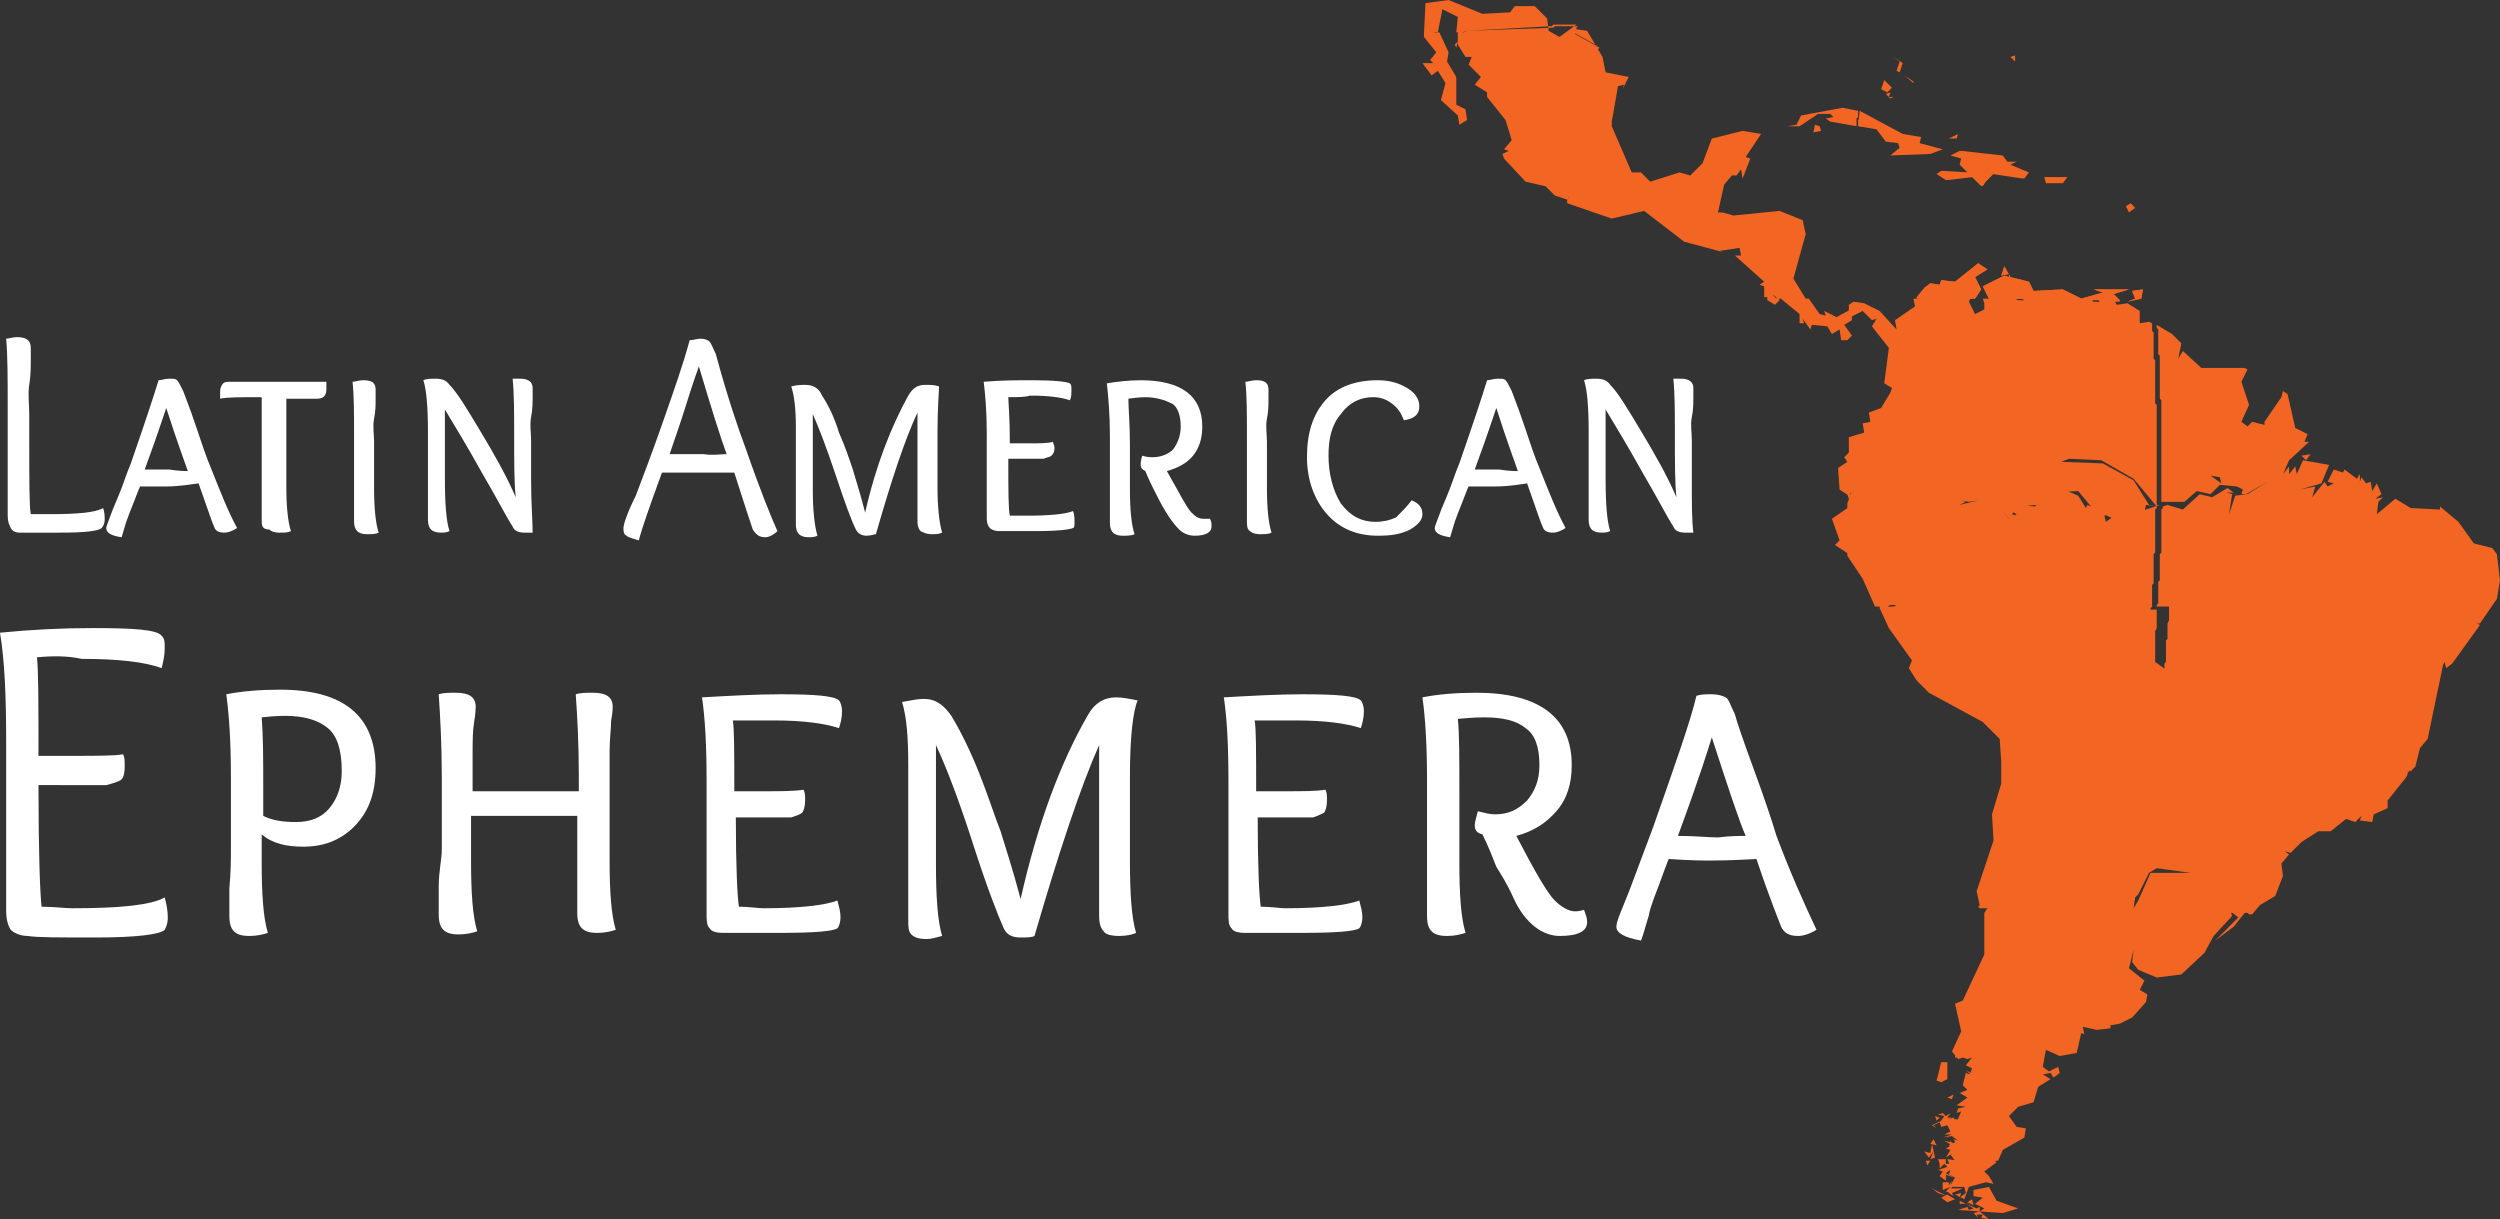 <?xml version="1.0" encoding="utf-8"?>
<!-- Generator: Adobe Illustrator 15.1.0, SVG Export Plug-In . SVG Version: 6.00 Build 0)  -->
<!DOCTYPE svg PUBLIC "-//W3C//DTD SVG 1.1//EN" "http://www.w3.org/Graphics/SVG/1.1/DTD/svg11.dtd">
<svg version="1.1" id="Layer_1" xmlns="http://www.w3.org/2000/svg" xmlns:xlink="http://www.w3.org/1999/xlink" x="0px" y="0px"
	 width="162.4px" height="79.2px" viewBox="0 0 162.4 79.2" style="enable-background:new 0 0 162.4 79.2;" xml:space="preserve">
<rect x="0" y="0" width="162.4" height="79.2" fill="#333333" stroke="none"/>
<style type="text/css">
<![CDATA[
	.st0{fill:#F26522;}
	.st1{fill:#FFFFFF;}
]]>
</style>
<g>
	<polygon class="st0" points="109.3,30.5 109.6,30.3 109,29.4 108.8,29.5 109.3,30.1 108.9,30.4 	"/>
	<polygon class="st0" points="109.3,30.5 109.6,30.3 109,29.4 108.8,29.5 109.3,30.1 108.9,30.4 	"/>
	<path class="st0" d="M158.5,33.1L158.5,33.1l-1.9-0.1l-1-0.6l-1.2,1l0.1-0.8l0.3-0.3l-0.5,0.1l0.4-0.3l-0.3-0.7l-0.3,0.5l-0.1-0.6
		l-0.1,0.2l0.1-0.2l-0.3,0.1l-0.3-0.4l-0.1,0.3v-0.5l-0.2,0.3l-0.8-0.6l-0.1,0.2l-0.6-0.2l-0.4,0.8l0.4,0.1l-0.4,0.2l-0.2-0.3
		l-0.8,1l0.2-0.7l-1,0.2l1.4-0.4l0.5-1.2l-1.7-0.3l-0.4,0.9l-0.1-0.5l-0.4,0.5v-0.5l-0.4,0.5l0.4-0.9l1.3-1.2h-0.3l0.2-0.5l-0.8-0.4
		l-0.5-2.2l-0.3-0.2l-0.1,0.4l-1.1,1.6l0,0.2l-0.8-0.2l-0.3,0.3l-0.4-0.3l0.5-1.1l-0.5-1.5l0.4-0.8l-0.2-0.1H143l-1.2-1.1l-0.3,0.5
		l0.2-1l-0.6-0.6l-1-0.6v0.2l0.1,0.1V23l0.1,0.1v2.8l0.1,0.1v6.6h1.5l0.8-0.7l0.9,0.2l0.6-0.6l1.1,0.1l0.4,0.2l-0.1,0.3h0.3l1.4-0.8
		l-1.3,0.8l-0.8,0.1l-0.4,1.2l0.2-1.3l0.5,0.1l-0.9-0.2h0.5l-0.4-0.3l-1,0.6l-0.8-0.2l-1.1,1l-1-0.3l-0.3,0.1V33l-0.1,0.1v2.8
		l-0.1,0.1v1.7l-0.1,0.1v1.4l-0.1,0.1v0.1h1.1l0.2,0.1h2.1l0.1,0.1h1.9l0.1,0.1h1.7l0.1,0.1h1.6l0.1,0.1h1.4l0.1,0.1h1.4l0.1,0.1
		h1.1l0.1,0.1h1.2l0.1,0.1h1.1l0.1,0.1h1l0.1,0.1h0.9l0.1-0.1v-0.6l0.1-0.1v-0.6l0.1-0.1v-0.6l0.1-0.1v-0.8l0.1-0.1v-0.8l0.1-0.1V35
		l0.1-0.2v-1.4l0.1-0.1V33.1z M140.3,32.8l-1.8,0.6l-0.6-0.3l-1.1,0.8l-0.1-0.4l0.3-0.1l-1.4-0.6l-0.1,0.2l-0.5-0.8l-0.7-0.3H133
		l-0.8,1l-1.1-0.1l-0.3,0.5l0.2,0.1l-0.5,0.3l-0.4-0.5l-1.2-0.2l-0.4-0.5l-1.2,0.3l0.4-0.2l-0.3-0.1l0.5,0.1l0.6-0.1l0.4,0.6
		l1.2,0.1l0.5,0.6l0.4-0.3l-0.3-0.1l0.4-0.5l1.2-0.1l0.7-0.8l2-0.1l1,1.2l1.3,0.6l0.6-0.4l0.4,0.3l1-0.3l0.1-0.5l0.8,0.1l-0.6-0.1
		l-1-1.6l-2-1.1l-2.7-0.1l0.5-0.2l2.1,0.1l2.1,1.2l1.5,1.8v-6.6l-0.1-0.1v-2.8l-0.1-0.1v-1.7l-0.1-0.1V21l-0.2-0.1l-0.6,0.1v-0.8
		l-0.8-0.5l-0.7,0.1l-0.1-0.2h-1.4l-0.1-0.1h-4.8l-0.2-0.1h-2.1l0.1,0.3v0.4l-0.6,0.3l-0.4-0.8l0.1-0.2h-3.7l0.1,0.5l-1.3,0.9
		l0.1,0.6l-1.1-1.2l-1-0.5l-0.7-0.1l-0.3,0.2v0.4l-0.1,0.2v0.3l1-0.5l0.6,0.6l0.3-0.1l-0.3,0.5l1.1,1.4l-0.3,2.3l0.5,0.3l-0.1,0.3
		l-0.6,1l-0.8,0.3l0.1,0.6l-0.5,0.1l0.1,0.6l-1,0.3v3.2l0.1-0.1l0.1,0.4l-0.3,0.8v3.4l1,1.5l0.8,1.8h0.8l0.2-0.1h4.4l0.1,0.1h7.1
		l0.1,0.1h3.5l0.1,0.1h1.6v-0.1l0.1-0.1v-1.4l0.1-0.1V36l0.1-0.1v-2.8l0.1-0.1V32.8z M139.1,19.4l0.1-0.6l-0.7,0.1l0.2,0.5l-0.5,0.2
		L139.1,19.4z M128.3,19.4l0.4-0.6l-0.4-0.8l0.8-0.5l-0.6-0.4l-1.5,1.2l-0.9-0.1l-0.1,0.3l-0.6-0.1l-0.4,0.3l-0.4,0.6v0.1H128.3z
		 M137.7,19.5l-0.4-0.4l1-0.3H136l0.6,0.2l-1.4,0.4l-1.2-0.6l-1.9,0.1l-0.3-0.6l-1.2-0.3l-0.4-0.7l-0.2,0.6l0.5-0.1V18l-0.3-0.1
		l-1.4,0.7l0.4,0.8h2.1l0.2,0.1h4.8l0.1,0.1H137.7z M139.1,19.4l0.1-0.6l-0.7,0.1l0.2,0.5l-0.5,0.2L139.1,19.4z M120.3,32.8
		l-1.3,0.9l0.5,1.4l-0.3,0.3l1.2,0.8V32.8z M120.3,32.1h-0.3l0.1,0.3l0.1-0.1V32.1z M120.3,29.2l-0.5,0.5L120,30l-0.6,0.4l0.1,1.4
		l0.6,0.4l0.3-0.4V29.2z M120.3,28.5l-0.1,0.1l0.1,0.4V28.5z M132.9,23.2l0.4-0.9l0.7-0.5l0.8-0.3l0.8,0.3l2.4-0.9l0.1-0.3l-0.2-0.8
		l0.3,1l0.4,0.1l-2.3,0.6l-0.8,0.3l-0.7-0.3l-0.7,0.3L132.9,23.2z M137.6,21.7l-0.1,1l-0.2-0.8L137.6,21.7z M120.3,32.2l0.1-0.1
		h-0.1V32.2z M132.9,23.2l0.4-0.9l0.7-0.5l0.8-0.3l0.8,0.3l2.4-0.9l0.1-0.3l-0.2-0.8l0.3,1l0.4,0.1l-2.3,0.6l-0.8,0.3l-0.7-0.3
		l-0.7,0.3L132.9,23.2z M137.6,21.7l-0.1,1l-0.2-0.8L137.6,21.7z M149.8,29.9l0.3-0.4l-0.6,0.1L149.8,29.9z M148.5,32.1l-0.2-0.6
		l0.8,0.1l-0.3,0.4l0.1,0.3l-0.4-0.7L148.5,32.1z M145.1,24.7l0.1,0.4l-0.5,0.1L145.1,24.7z M143.6,30.9l0.6,0.1l0.1,0.4L143.6,30.9
		z M140.3,32.7L140.3,32.7L140.3,32.7z M149.8,29.9l0.3-0.4l-0.6,0.1L149.8,29.9z M148.5,32.1l-0.2-0.6l0.8,0.1l-0.3,0.4l0.1,0.3
		l-0.4-0.7L148.5,32.1z M145.1,24.7l0.1,0.4l-0.5,0.1L145.1,24.7z M161.1,40.5l1.1-1.6l0.2-1.2l-0.2-1.7l-0.3-0.4l-1.2-0.3l-1-1.4
		l-1.2-1v0.2l-0.1,0.1v1.4l-0.1,0.2v1.2l-0.1,0.1v0.8l-0.1,0.1V38l-0.1,0.1v0.6l-0.1,0.1v0.6l-0.1,0.1v0.6l-0.1,0.1l0.1,0.1h1
		l0.1,0.1h0.8l0.2,0.1h0.7L161.1,40.5z M161.1,40.5l1.1-1.6l0.2-1.2l-0.2-1.7l-0.3-0.4l-1.2-0.3l-1-1.4l-1.2-1 M138.6,59l0.1-0.7
		l0.2-0.2l0.7-1.4l0.5-0.3l2.2,0.3h-2.6l-0.8,1.8L138.6,59h1.7l0.1,0.1h2.1l0.1,0.1h1.8l0.1,0.1h1.5l0.1,0.1h0.2l0.5-0.6l1-0.6
		l0.5-1.3l-0.1-0.8l0.5-0.6l-0.3-0.2l0.4,0.1l0.7-0.7l1.1-0.7h0.8l1-0.8l0.6,0.2l0.4-0.4l-0.1,0.3l0.8,0.1l0.1-0.5l0.9-0.4v-0.5
		l1.2-1.5l0.1-0.2v-0.1l0.1-0.1v-0.1l0.1-0.1v-0.3l0.1-0.1v-0.1l0.1-0.1v-0.2l0.1-0.1v-0.3L157,48v-0.2l0.1-0.1v-0.3l0.1-0.2V47
		l0.1-0.1v-0.1l0.1-0.2v-0.3l0.1-0.1v-0.3l0.1-0.1v-0.3l0.1-0.1V45l0.1-0.2v-0.3l0.1-0.1v-0.3l0.1-0.1v-0.3l0.1-0.1v-0.5l0.1-0.1
		v-0.3l0.1-0.2v-0.4l0.1-0.2v-0.4l0.1-0.2v-0.5l0.1-0.1v-0.5h-0.9l-0.1-0.1h-1l-0.1-0.1h-1.1l-0.1-0.1h-1.2l-0.1-0.1h-1.1l-0.1-0.1
		h-1.4l-0.1-0.1h-1.4l-0.1-0.1h-1.6l-0.1-0.1h-1.7l-0.1-0.1h-1.9l-0.1-0.1h-2.1l-0.2-0.1h-1.1v1.2l-0.1,0.2v1l-0.1,0.1V43l-0.1,0.1
		V44l-0.1,0.1V45l-0.1,0.1v0.7l-0.1,0.2v0.7l-0.1,0.1v0.6l-0.1,0.1v0.6l-0.1,0.2V49l-0.1,0.1v0.6l-0.1,0.1v0.6l-0.1,0.1v0.6
		l-0.1,0.1v0.5l-0.1,0.1v0.6l-0.1,0.1v0.4l-0.1,0.2v0.4l-0.1,0.1v0.5l-0.1,0.1v0.4l-0.1,0.1v0.4l-0.1,0.1v0.5l-0.1,0.1v0.3l-0.1,0.1
		v0.5l-0.1,0.1v0.4l-0.1,0.1v0.3l-0.1,0.1V58l-0.1,0.1v0.4l-0.1,0.1V59H138.6z M122.1,39.5l0.6,1.3l1.5,2.1l-0.2,0.5l0.5,0.8
		l0.8,0.8l3.5,1.9l1.1,1.1l0.1,1.5v1.4l-0.6,2l0.1,1.7l-1.1,3.3l0.2,0.9l-0.1,0.1l0.1,0.1h5.8l0.1,0.1h3.2l0.1,0.1h0.5v-0.3l0.1-0.1
		v-0.4l0.1-0.1v-0.3l0.1-0.1v-0.3l0.1-0.1v-0.4l0.1-0.1v-0.5l0.1-0.1v-0.3l0.1-0.1v-0.5l0.1-0.1v-0.4l0.1-0.1v-0.4l0.1-0.1v-0.5
		l0.1-0.1v-0.4l0.1-0.2v-0.4l0.1-0.1v-0.6l0.1-0.1v-0.5l0.1-0.1v-0.6l0.1-0.1v-0.6l0.1-0.1v-0.6l0.1-0.1v-0.6l0.1-0.2v-0.6l0.1-0.1
		v-0.6l0.1-0.1v-0.7l0.1-0.2v-0.7l0.1-0.1v-0.9l0.1-0.1v-0.9L140,43v-0.9L140,42v-1l0.1-0.2v-1.2h-1.6l-0.1-0.1h-3.5l-0.1-0.1h-7.1
		l-0.1-0.1h-4.4l-0.2,0.1H122.1z M156.6,50.1l0.3-0.3l0.3-1.2l0.5-0.6l1-4.8l0.1-0.2l0.1,0.4l0.4-0.3l1.8-2.5l-0.2-0.1h-0.7
		l-0.2-0.1h-0.8l-0.1-0.1h-1l-0.1-0.1v0.5l-0.1,0.1v0.5l-0.1,0.2v0.4l-0.1,0.2v0.4l-0.1,0.2v0.3l-0.1,0.1v0.5l-0.1,0.1V44l-0.1,0.1
		v0.3l-0.1,0.1v0.3l-0.1,0.2v0.3l-0.1,0.1v0.3l-0.1,0.1v0.3l-0.1,0.1v0.3l-0.1,0.2v0.1l-0.1,0.1v0.3l-0.1,0.2v0.3l-0.1,0.1V48
		l-0.1,0.1v0.3l-0.1,0.1v0.2l-0.1,0.1V49l-0.1,0.1v0.3l-0.1,0.1v0.1l-0.1,0.1v0.1L156.6,50.1z M126.4,75.3L126.4,75.3L126.4,75.3z
		 M126.1,70.3l0.4-0.2V69h-0.4l-0.1,0.4l-0.2,0.8L126.1,70.3z M126.8,71.4l0.1-0.3l-0.4,0.2L126.8,71.4z M125.4,74.3l0.4,0.1
		l-0.2-0.4L125.4,74.3z M126.6,74.6l0.1-0.5l0.2,0.3l0.1-0.3l0.2,0.5L126.6,74.6z M126.8,73.1l0.2-0.4l1.1,0.1h-0.8L126.8,73.1z
		 M127.9,68.2l0.4,0.3l-0.4,0.1V68.2z M127,68.7v-0.3l0.3,0.3L127,68.7z M125.7,72.5l0.3,0.1l-0.2,0.2L125.7,72.5z M125.4,75.3
		l0.3-0.1l-0.2-0.9l-0.1,0.6l-0.4-0.1l0.3,0.4l0.3-0.4L125.4,75.3z M126.4,75.3h1.2l0.2,0.1h1.7l-0.1-0.2l0.1,0.2h0.3l0.3-0.7
		l1.4-0.8l0.1-0.6l-0.6-0.1l-0.5-0.7l0.6-0.6l1-0.3l0.3-1l0.8-0.5l-0.5-0.3l0.5-0.1l0.2,0.3l0.4-0.3l-0.1-0.4l-0.6,0.3l-0.4-0.3
		l0.2-1.1l0.9,0.4l1.1-0.2l0.3-1.3l0.2,0.1l-0.1-0.5l0.9,0.2l0.9-0.1v-0.3l0.1-0.1v-0.2l0.1-0.1v-0.3l0.1-0.1v-0.3l0.1-0.1v-0.2
		l0.1-0.1v-0.3l0.1-0.1v-0.1l0.1-0.1V64l0.1-0.1v-0.3l0.1-0.1v-0.3l0.1-0.1v-0.4l0.1-0.1v-0.3l0.1-0.1v-0.2l0.1-0.1v-0.3l0.1-0.1
		v-0.3l0.1-0.1v-0.3l0.1-0.1v-0.4l0.1-0.1V60l-0.6,0.7v1.1l-0.1-1.2l0.8-0.8v-0.3l0.1-0.1v-0.3l0.1-0.1V59h-0.5l-0.1-0.1h-3.2
		l-0.1-0.1h-5.8l-0.1-0.1l-0.4,0.6v2.7l-1.4,3l-0.5,0.2l0.4,1.8l-0.6,1.3l0.4,0.5l-0.3,0.1l0.6-0.2l0.3,0.1l0.3-0.1l-0.4,0.5
		l0.4,0.2l-0.1,0.3l-0.3-0.2l0.3,0.3l-0.3-0.1l-0.2,0.8l0.3,0.3l-0.5,0.2l0.5,0.3l-0.7,0.5l0.6,0.1l-0.5,0.1l-0.1,0.3l0.3-0.1
		l-0.3,0.7l-0.2-0.3l-0.4,0.1l0.3-0.1h-0.3l0.2-0.3l-0.3,0.2l-0.2-0.2l-0.3,0.1l0.4,0.1l-0.2,0.3l-0.6,0.3l0.3,0.2l-0.2-0.2l0.4-0.2
		l0.1,0.3l0.4-0.1l0.2,0.4l-0.4,0.2h0.5l-0.6,0.2l0.6-0.1l0.4,0.3l-0.3-0.1l0.2,0.3l-0.8-0.2l0.5,0.3l-0.4,0.2l0.3,0.1l-0.3,0.5
		l0.3-0.2l0.3,0.4l-0.4-0.1l0.1,0.3H126.4z M126.1,70.3l0.4-0.2V69h-0.4l-0.1,0.4l-0.2,0.8L126.1,70.3z M126.8,71.4l0.1-0.3
		l-0.4,0.2L126.8,71.4z M125.4,74.3l0.4,0.1l-0.2-0.4L125.4,74.3z M126.6,74.6l0.1-0.5l0.2,0.3l0.1-0.3l0.2,0.5L126.6,74.6z
		 M126.8,73.1l0.2-0.4l1.1,0.1h-0.8L126.8,73.1z M127.9,68.2l0.4,0.3l-0.4,0.1V68.2z M127,68.7v-0.3l0.3,0.3L127,68.7z M125.7,72.5
		l0.3,0.1l-0.2,0.2L125.7,72.5z M138.7,59l-0.1,0.6l-0.4,0.5v0.3l-0.1,0.1v0.4l-0.1,0.1v0.3l-0.1,0.1v0.3l-0.1,0.1V62l-0.1,0.1v0.2
		l-0.1,0.1v0.3l-0.1,0.1v0.4l-0.1,0.1v0.3l-0.1,0.1V64l-0.1,0.1v0.3l-0.1,0.1v0.1l-0.1,0.1v0.3l-0.1,0.1v0.2l-0.1,0.1v0.3l-0.1,0.1
		V66l-0.1,0.1v0.2l-0.1,0.1v0.3l1.2-0.2l0.8-0.4l0.9-1l0.1-0.5l-0.5-0.3l0.3-0.6l-1-0.8l0.3-1.2l-0.1,0.8l0.4,0.5l1.2,0.5l1.6-0.2
		l1.5-1.4l0.6-1.1l1.2-1.3l-0.1-0.3l0.5,0.4l-1.5,1.5l1.2-0.9l0.8-1h-0.2l-0.1-0.1h-1.5l-0.1-0.1h-1.8l-0.1-0.1h-2.1l-0.1-0.1H138.7
		z M126.5,75.3l0.8,0.1l-0.6,0.1v0.3L126.5,75.3L126.5,75.3z M130.1,78.8l1-0.3l-1.4-0.5l-0.5-0.9l-1,0.2v0.4l0.6,0.1l-0.5,0.4
		l0.6,0.3l-0.3,0.2v-0.3l-0.2,0.1l-0.7-0.3l0.5,0.3l-0.3,0.1l-0.1-0.2l-0.6,0.2L130.1,78.8z M128.2,78.8l0.3,0.3l-0.1-0.2h0.4
		l-0.1,0.2l0.5,0.1l-0.6-0.5l0.4-0.1L128.2,78.8z M126.5,78.1l0.5-0.2l-0.5-0.3l-0.4,0.2L126.5,78.1l0.3-0.1L126.5,78.1z
		 M126.6,77.5l0.3,0.2l-0.1-0.2l0.7-0.3h-0.7L126.6,77.5z M125.9,77.5l0.6,0.2l-1-0.5L125.9,77.5z M127.8,78.1l0.4,0.2l-0.1-0.4
		L127.8,78.1z M127.7,78.2l-0.4-0.2v0.2H127.7z M125.4,75.4h-0.3l0.1,0.3L125.4,75.4z M129.6,75.4L129.6,75.4h0.3H129.6z
		 M126.5,75.3l0.8,0.1l-0.6,0.1v0.3L126.5,75.3h-0.6l0.1,0.3l-0.5-0.1l0.5,0.1v0.3l0.3-0.3l0.2,0.2l-0.6,0.2l0.3,0.1l-0.2,0.3
		l0.4,0.3v-0.3l0.1,0.3l-0.1-0.4l0.5,0.2l-0.5-0.3l0.3-0.2l-0.1,0.3l0.4,0.2l-0.3,0.5l0.1-0.3l-0.2,0.3v-0.2h-0.4v0.5l0.5-0.2
		l-0.3,0.3l0.3,0.1l0.1-0.4h0.8l0.1,0.4l-0.4,0.3l0.1-0.3l-0.4,0.1l0.6,0.3l0.3-0.8l1.1-0.3l0.5,0.1l-0.3-0.5h-0.4h0.4l-0.3-0.3
		l0.8-0.6l-0.1-0.1h-1.7l-0.2-0.1H126.5z M130.1,78.8l1-0.3l-1.4-0.5l-0.5-0.9l-1,0.2v0.4l0.6,0.1l-0.5,0.4l0.6,0.3l-0.3,0.2v-0.3
		l-0.2,0.1l-0.7-0.3l0.5,0.3l-0.3,0.1l-0.1-0.2l-0.6,0.2L130.1,78.8z M128.2,78.8l0.3,0.3l-0.1-0.2h0.4l-0.1,0.2l0.5,0.1l-0.6-0.5
		l0.4-0.1L128.2,78.8z M126.5,78.1l0.5-0.2l-0.5-0.3l-0.4,0.2L126.5,78.1l0.3-0.1L126.5,78.1z M126.6,77.5l0.3,0.2l-0.1-0.2l0.7-0.3
		h-0.7L126.6,77.5z M125.9,77.5l0.6,0.2l-1-0.5L125.9,77.5z M127.8,78.1l0.4,0.2l-0.1-0.4L127.8,78.1z M127.7,78.2l-0.4-0.2v0.2
		H127.7z M125.4,75.4h-0.3l0.1,0.3L125.4,75.4z"/>
	<polygon class="st0" points="130.7,44.9 131.6,45.7 131.3,46 131.1,45.6 130.9,45.8 130.2,45.3 130.3,44.7 	"/>
	<polygon class="st0" points="133,48.6 132.7,48.1 132.9,47.5 	"/>
	<polygon class="st0" points="130.7,44.9 131.6,45.7 131.3,46 131.1,45.6 130.9,45.8 130.2,45.3 130.3,44.7 	"/>
	<polygon class="st0" points="133,48.6 132.7,48.1 132.9,47.5 	"/>
	<polygon class="st0" points="151.9,51.5 151.5,51.2 151.3,51.4 151.5,51.1 151.3,50.6 152,50.5 151.9,50.7 152.2,51.1 151.7,50.6 
		151.5,50.8 	"/>
	<polygon class="st0" points="152.6,49 152.4,49 152.6,48.5 152.3,48.7 152.6,48.2 152.9,48.8 	"/>
	<polygon class="st0" points="148.4,53 149,53 148.9,53.3 	"/>
	<polygon class="st0" points="151.9,51.5 151.5,51.2 151.3,51.4 151.5,51.1 151.3,50.6 152,50.5 151.9,50.7 152.2,51.1 151.7,50.6 
		151.5,50.8 	"/>
	<polygon class="st0" points="152.6,49 152.4,49 152.6,48.5 152.3,48.7 152.6,48.2 152.9,48.8 	"/>
	<polygon class="st0" points="148.4,53 149,53 148.9,53.3 	"/>
	<path class="st0" d="M98.6,12.8l0.1-0.4L98.6,12.8z"/>
	<path class="st0" d="M98.6,12.8l0.1-0.4L98.6,12.8z"/>
	<polygon class="st0" points="101,11.8 100.6,11.7 100.5,12 100.4,11.5 	"/>
	<polygon class="st0" points="99.9,10.2 100.1,10.3 99.5,10.2 	"/>
	<polygon class="st0" points="101,11.8 100.6,11.7 100.5,12 100.4,11.5 	"/>
	<polygon class="st0" points="99.9,10.2 100.1,10.3 99.5,10.2 	"/>
	<polygon class="st0" points="108.4,13.5 109,14 108.4,13.8 	"/>
	<polygon class="st0" points="114.3,17.1 114.4,17.4 114,17.2 	"/>
	<polygon class="st0" points="114.8,17.4 115.7,18.4 114.8,18.2 	"/>
	<polygon class="st0" points="108.4,13.5 109,14 108.4,13.8 	"/>
	<polygon class="st0" points="114.3,17.1 114.4,17.4 114,17.2 	"/>
	<polygon class="st0" points="114.8,17.4 115.7,18.4 114.8,18.2 	"/>
	<path class="st0" d="M93.4,2.1l0.3-1.5l1,0.5l-0.1,1h0.4L95.3,2l5.5-0.3l0.1-0.1l1.5,0l-1.1,0.8l-0.7-0.4l-0.1-0.8L100.3,1
		l-0.6-0.6l-1.3,0l-0.3,0.4l-1.8,0.1L94.1,0l-1.5,0.2l-0.1,2h0.6l0.1-0.1H93.4z M130.9,3.6L130.9,4l-0.3-0.3L130.9,3.6z M130.9,3.6
		L130.9,4l-0.3-0.3L130.9,3.6z M123.2,4.6l0.2,0.1l0.2-0.6L123,3.7l0.4,0.3L123.2,4.6z M124.3,5.4v0.3V5.3l-0.6-0.4L124.3,5.4z
		 M122.6,6l0.3-0.3l-0.5-0.5l-0.2,0.6L122.6,6z M123.2,4.6l0.2,0.1l0.2-0.6L123,3.7l0.4,0.3L123.2,4.6z M124.3,5.4v0.3V5.3l-0.6-0.4
		L124.3,5.4z M122.6,6l0.3-0.3l-0.5-0.5l-0.2,0.6L122.6,6z M123,6.3h-0.3l0.1-0.3l-0.3,0.1l0.3,0.3L123,6.3z M123,6.3h-0.3l0.1-0.3
		l-0.3,0.1l0.3,0.3L123,6.3z M117.8,8.6l0.5-0.1l-0.1-0.3l-0.3-0.1L117.8,8.6z M120.7,7.2l-1-0.2L117,7.5l-0.3,0.6l-0.6,0.1h0.8
		l1.2-0.8h0.8l0.2,0.2l-0.5,0.1l0.3,0.2l1.7,0.3V7.7l0.1-0.1V7.2z M117.8,8.6l0.5-0.1l-0.1-0.3l-0.3-0.1L117.8,8.6z M129,11.8
		l0.4-0.5l2,0.3l0.3-0.4l-1.2-0.5l0.4-0.2h-0.6l-0.3-0.4l-2.7-0.3l-0.6,0.3l0.7,0.2l-0.1,0.4l0.5,0.5l-1.7-0.1l-0.3,0.2l0.6,0.4
		l1.7-0.2l0.6,0.6L129,11.8z M134,11.9l0.3-0.4h-1.5l0.1,0.4H134z M138.3,13.8l0.4-0.3l-0.3-0.3l-0.3,0.2L138.3,13.8z M127.1,9
		l0.1-0.3L126.6,9L127.1,9z M120.7,8.2l1.2,0.2l0.6,0.8l0.8,0.1l0.1,0.3l-0.6,0.5l2.6-0.1l0.8-0.3l-1.5-0.4l0.1-0.4l-1.2-0.2
		l-2.6-1.4l-0.2-0.1v0.5l-0.1,0.1V8.2z M129,11.8l0.4-0.5l2,0.3l0.3-0.4l-1.2-0.5l0.4-0.2h-0.6l-0.3-0.4l-2.7-0.3l-0.6,0.3l0.7,0.2
		l-0.1,0.4l0.5,0.5l-1.7-0.1l-0.3,0.2l0.6,0.4l1.7-0.2l0.6,0.6L129,11.8z M134,11.9l0.3-0.4h-1.5l0.1,0.4H134z M138.3,13.8l0.4-0.3
		l-0.3-0.3l-0.3,0.2L138.3,13.8z M127.1,9l0.1-0.3L126.6,9L127.1,9z M129,11.8l0.5-0.5l2,0.3l0.3-0.4l-1.2-0.5l0.4-0.2h-0.6
		l-0.3-0.4l-2.7-0.3l-0.6,0.3l0.7,0.2l-0.1,0.4l0.5,0.5l-1.7-0.1l-0.3,0.2l0.6,0.4l1.7-0.2l0.6,0.6L129,11.8z M137.7,19.5l-0.4-0.4
		l1-0.3H136l0.6,0.2l-1.4,0.4l-1.2-0.6l-1.9,0.1l-0.3-0.6l-1.2-0.3l-0.4-0.7l-0.2,0.6l0.5-0.1V18l-0.3-0.1l-1.4,0.7l0.4,0.8
		 M120.7,8.2l1.2,0.2l0.6,0.8l0.8,0.1l0.1,0.3l-0.6,0.5l2.6-0.1l0.8-0.3l-1.5-0.4l0.1-0.4l-1.2-0.2l-2.6-1.4l-0.2-0.1 M128.3,19.4
		l0.4-0.6l-0.4-0.8l0.8-0.5l-0.6-0.4l-1.5,1.2l-0.9-0.1l-0.1,0.3l-0.6-0.1l-0.4,0.3l-0.5,0.6v0.1 M123.2,4.6l0.2,0.1l0.2-0.6
		L123,3.7l0.4,0.3L123.2,4.6z M139.1,19.4l0.1-0.6l-0.7,0.1l0.2,0.5l-0.5,0.2L139.1,19.4z M123,6.3h-0.3l0.1-0.3l-0.3,0.1l0.3,0.3
		L123,6.3z M124.3,5.4v0.3V5.3l-0.6-0.4L124.3,5.4z M134,11.9l0.3-0.4h-1.5l0.1,0.4H134z M122.6,6l0.3-0.3l-0.5-0.5l-0.2,0.6
		L122.6,6z M138.3,13.8l0.4-0.3l-0.3-0.3l-0.3,0.2L138.3,13.8z M127.1,9l0.1-0.3L126.6,9L127.1,9z M92.5,2.2v0.2l0.8,1l-0.4,0.5
		l0.2,0.2h-0.7l0.6,0.8l0.4-0.3l0.5,0.8l-0.3,1.1l1.1,1l0.1,0.6l0.5-0.3l-0.1-0.7l-0.6-0.3V5L94,4l0.1-0.6l-0.6-1.3 M94.7,2.1v0.8
		l0.5,0.8h0.4l-0.2,0.5l0.8,0.8l-0.4,0.5l0.8,0.5v0.3l1.2,1.5l0.4,1.3l-0.5,0.6l0.3,0.1l-0.4,0.2l0.1,0.3l1.4,1.5l1.3,0.3l0.6,0.6
		l0.9,0.3 M94.5,2.9l0.1,0.2l0.1-0.4L94.5,2.9z M94.5,2.9l0.1,0.2l0.1-0.4L94.5,2.9z M94.7,2.1v0.8l0.5,0.8h0.4l-0.2,0.5l0.8,0.8
		l-0.4,0.5l0.8,0.5v0.3l1.2,1.5l0.4,1.3l-0.5,0.6l0.3,0.1l-0.4,0.2l0.1,0.3l1.4,1.5l1.3,0.3l0.6,0.6l0.9,0.3v-0.2l0.1-0.1l1.7-9.3
		V3.6l0.1-0.1V3.2l0.1-0.1l-1.6-0.9l0.1-0.1V1.8l0.1-0.1l-1.5,0l-0.1,0.1L95.3,2l-0.2,0.1H94.7z M92.5,2.2v0.2l0.8,1l-0.4,0.5
		l0.2,0.2h-0.7l0.6,0.8l0.4-0.3l0.5,0.8l-0.3,1.1l1.1,1l0.1,0.6l0.5-0.3l-0.1-0.7l-0.6-0.3V5L94,4l0.1-0.6l-0.6-1.3h-0.1l-0.1,0.1
		H92.5z M94.5,2.9l0.1,0.2l0.1-0.4L94.5,2.9z M115.4,19.4l-0.3-0.3l0.4,0.3h1.8l-0.8-1.3l0.8-2.9l-0.2-0.9l-1.5-0.6l-3,0.3l-0.7-0.2
		l-0.3,0L112,12l0.5-0.6l0.3,0l0.3-0.4l0.1,0.6l0.5-1.3l-0.3-0.1l1-1.5l-1.2-0.2l-2,0.5l-0.6,1.6l-0.8,0.8l-0.7-0.2l-1.9,0.6
		l-0.6-0.6h-0.6l-1.3-3V7.9l0.3-1.7l0.1-0.6l0.4-0.1l-0.1,0.3l0.4-0.8l-1.5-0.3l-0.2-1l-1-1.7l-0.7-0.1l-0.1,0.1V2l-0.1,0.1l1.6,0.9
		l-0.1,0.1v0.3l-0.1,0.1v0.1l-1.7,9.3l-0.1,0.1v0.2l2.9,1l2.1-0.5l2.6,2l2.6,0.7l-0.3-0.1l1.3-0.2l0.1,0.5h-0.4l1.9,1.7l-0.3,0.2
		l0.3,0.1v0.7H115.4z M120.3,21.8l-0.5-0.7l0.5-0.3v-0.3l0.1-0.2V20l-1.1,0.6l-0.8-0.4l0.1,0.3l-0.4-0.1l-0.7-1h-1.8l0.1,0.1
		l1.1,0.9V21h0.3l-0.1-0.3l0.5,0.7l0.1-0.3l1,0.1l0.3,0.5l0.5-0.3l0.1,0.7h0.4L120.3,21.8z M114.8,19.4v0.1l0.5,0.3l0.3-0.3
		l-0.1-0.2H114.8z"/>
	<path class="st1" d="M0.5,30.4v-4c0-1.8,0-3.3-0.1-4.4c0.2,0,0.4-0.1,0.7-0.1c0.6,0,0.9,0.2,0.9,0.7c0,0.1,0,0.3,0,0.8
		c0,0.4,0,1-0.1,1.6s0,1.3,0,1.9v1.7c0,2.6,0,4.3,0.1,4.8c0.5,0,0.9,0,1.2,0c1.8,0,3-0.1,3.5-0.4c0.1,0.3,0.1,0.5,0.1,0.8
		c0,0.2-0.1,0.4-0.2,0.5c-0.2,0.2-1.1,0.3-2.7,0.3c-1.4,0-2.3,0-2.6,0c-0.3,0-0.5-0.1-0.6-0.3s-0.2-0.4-0.2-0.8c0-0.2,0-0.7,0-1.4
		C0.5,31.4,0.5,30.8,0.5,30.4z"/>
	<path class="st1" d="M10.8,31.6c-0.2,0-0.8,0-1.7,0c-0.1,0.2-0.2,0.5-0.4,1c-0.2,0.5-0.4,1-0.5,1.3s-0.2,0.7-0.3,1
		c-0.7-0.1-1-0.3-1-0.6c0-0.1,0.1-0.3,0.2-0.6c0.1-0.3,0.3-0.8,0.6-1.5c0.3-0.7,0.5-1.4,0.8-2.1c0.9-2.6,1.5-4.4,1.8-5.4
		c0.2,0,0.4-0.1,0.7-0.1c0.3,0,0.4,0,0.5,0.1c0.1,0.1,0.2,0.3,0.4,0.7c0.1,0.3,0.4,1,0.8,2.2c0.4,1.2,0.7,2.1,1,2.8
		c0.6,1.5,1.1,2.8,1.7,3.9c-0.3,0.2-0.6,0.3-0.8,0.3c-0.4,0-0.6-0.1-0.7-0.4c-0.1-0.2-0.4-1.1-1-2.8C11.6,31.6,11,31.6,10.8,31.6z
		 M12.2,30.6c-0.2-0.6-0.7-1.9-1.4-4.1c-0.6,1.8-1.1,3.2-1.4,4c0.7,0,1.2,0,1.6,0C11.6,30.6,12,30.6,12.2,30.6z"/>
	<path class="st1" d="M17,31.2v-3c0-0.6,0-1.4,0-2.4c-1.4,0-2.3,0-2.7,0.1c0-0.1,0-0.2,0-0.5c0-0.2,0.1-0.4,0.2-0.5
		c0.1-0.1,0.3-0.1,0.5-0.1c0.1,0,0.3,0,0.7,0c0.4,0,0.7,0,0.9,0h1.7c1.6,0,2.5,0,2.9,0c0,0.1,0,0.3,0,0.5c0,0.4-0.2,0.6-0.6,0.6h-2
		c0,0.1,0,0.4,0,0.7s0,0.7,0,1s0,0.7,0,1v3c0,1.3,0.1,2.3,0.3,2.9c-0.2,0.1-0.4,0.1-0.8,0.1c-0.3,0-0.5-0.1-0.6-0.2
		C17,34.4,17,34.1,17,33.8c0-0.2,0-0.5,0-1.2C17,32,17,31.6,17,31.2z"/>
	<path class="st1" d="M23,31.2v-3c0-1.3,0-2.5-0.1-3.4c0.2,0,0.4-0.1,0.7-0.1c0.6,0,0.8,0.2,0.8,0.6c0,0.1,0,0.2,0,0.6
		s0,0.8-0.1,1.3s0,1,0,1.5v3c0,1.3,0.1,2.3,0.3,2.9c-0.2,0.1-0.4,0.1-0.8,0.1c-0.3,0-0.5-0.1-0.6-0.2c-0.1-0.1-0.2-0.3-0.2-0.6
		c0-0.2,0-0.5,0-1.2C23,32,23,31.6,23,31.2z"/>
	<path class="st1" d="M34.6,34.6c-0.2,0-0.4,0-0.5,0c-0.4,0-0.7-0.1-0.8-0.4c-0.4-0.6-1-1.8-2-3.5c-1-1.8-1.8-3.1-2.4-4.1
		c0,1,0,2.5,0,4.5c0,1.7,0.1,2.8,0.3,3.4c-0.2,0.1-0.4,0.1-0.6,0.1c-0.3,0-0.5-0.1-0.6-0.2c-0.1-0.1-0.2-0.3-0.2-0.6
		c0-0.2,0-0.5,0-1.2c0-0.6,0-1.1,0-1.5v-3c0-1.7-0.1-2.8-0.3-3.4c0.2-0.1,0.5-0.1,0.8-0.1c0.4,0,0.7,0.1,0.9,0.4
		c0.5,0.5,1.1,1.5,2,3s1.7,2.9,2.3,4.3c-0.1-0.9-0.1-2.3-0.1-4.1c0-1.4,0-2.6-0.1-3.6c0.2,0,0.4,0,0.5,0c0.5,0,0.8,0.2,0.8,0.6
		c0,0.1,0,0.2,0,0.6c0,0.3,0,0.8-0.1,1.3s0,1,0,1.5v2.6C34.5,32.7,34.6,33.8,34.6,34.6z"/>
	<path class="st1" d="M45.2,30.7c-0.3,0-1,0-2.2,0c-0.8,2.2-1.3,3.6-1.5,4.4c-0.4-0.1-0.7-0.2-0.8-0.3c-0.2-0.1-0.2-0.3-0.2-0.5
		c0-0.2,0.2-0.9,0.8-2.1c0.5-1.3,1.1-2.9,1.8-4.9c0.7-2,1.3-3.7,1.7-5.2c0.2,0,0.5-0.1,0.7-0.1c0.3,0,0.5,0.1,0.6,0.2
		c0.1,0.1,0.2,0.4,0.4,0.8c0.7,2.6,1.4,4.7,2,6.3c0.9,2.6,1.6,4.3,2,5.2c-0.3,0.3-0.6,0.4-0.8,0.4c-0.4,0-0.6-0.2-0.8-0.5
		c-0.2-0.6-0.6-1.8-1.2-3.7C46.2,30.7,45.4,30.7,45.2,30.7z M47.2,29.5c-0.4-1.1-1-3-1.8-5.7c-0.1,0.3-0.4,1.1-0.8,2.4
		c-0.4,1.3-0.8,2.4-1.1,3.3c0.9,0,1.6,0,2.2,0C46.3,29.6,46.8,29.5,47.2,29.5z"/>
	<path class="st1" d="M60.9,28.1v3.5c0,1.3,0.1,2.3,0.3,3c-0.2,0.1-0.4,0.1-0.7,0.1s-0.5-0.1-0.7-0.2c-0.1-0.1-0.2-0.3-0.2-0.6
		c0-0.3,0-1.3,0-2.9s0-3,0-4.2c-0.8,1.7-1.7,4.4-2.7,7.9c-0.1,0-0.3,0.1-0.6,0.1c-0.4,0-0.6-0.2-0.7-0.4c-0.3-0.6-0.7-1.7-1.3-3.5
		c-0.6-1.8-1.1-3.1-1.5-4v4.9c0,1.3,0.1,2.3,0.3,3c-0.2,0.1-0.4,0.1-0.6,0.1c-0.3,0-0.5-0.1-0.6-0.2c-0.1-0.1-0.2-0.3-0.2-0.6
		c0-0.2,0-0.5,0-1.2c0-0.6,0-1.1,0-1.5v-3.7c0-1.1-0.1-2-0.3-2.6c0.4-0.1,0.7-0.1,0.9-0.1c0.5,0,0.9,0.2,1.1,0.7
		c0.4,0.6,0.8,1.4,1.1,2.4c0.4,0.9,0.7,1.8,0.9,2.4c0.2,0.7,0.5,1.6,0.8,2.8c0.7-3.1,1.7-5.6,2.8-7.6c0.3-0.5,0.6-0.7,1.1-0.7
		c0.3,0,0.6,0,0.9,0.1C61,25.4,60.9,26.5,60.9,28.1z"/>
	<path class="st1" d="M65.5,25.8c0,0.3,0.1,1.3,0.1,3h1.1c0.8,0,1.4,0,1.7-0.1c0,0.1,0.1,0.2,0.1,0.4c0,0.3-0.1,0.4-0.2,0.5
		c-0.1,0.1-0.3,0.1-0.5,0.2c-0.2,0-0.6,0-1,0h-1.3c0,2,0,3.3,0.1,3.7c0.4,0,0.8,0,1,0c1.6,0,2.6-0.1,3.1-0.3
		c0.1,0.2,0.1,0.5,0.1,0.7c0,0.2,0,0.4-0.1,0.4c-0.2,0.1-1,0.2-2.4,0.2c-0.3,0-0.7,0-1.4,0c-0.6,0-0.9,0-1,0c-0.3,0-0.5-0.1-0.6-0.2
		c-0.1-0.1-0.2-0.3-0.2-0.6c0-0.2,0-0.6,0-1.2c0-0.6,0-1.1,0-1.4v-2.9c0-1.5-0.1-2.6-0.2-3.4c1.2-0.1,2.2-0.1,3.2-0.1
		c1.4,0,2.2,0.1,2.4,0.2c0.1,0.1,0.1,0.2,0.1,0.4c0,0.3,0,0.5-0.1,0.7c-0.6-0.2-1.4-0.3-2.6-0.3C66.6,25.8,66.1,25.8,65.5,25.8z"/>
	<path class="st1" d="M77.4,33.3c0.3,0.3,0.5,0.4,0.8,0.4c0.1,0,0.2,0,0.4,0c0.1,0.2,0.1,0.3,0.1,0.5c0,0.4-0.4,0.6-1.1,0.6
		c-0.3,0-0.7-0.1-1-0.4c-0.3-0.3-0.6-0.7-0.9-1.2c-0.3-0.5-0.5-0.9-0.7-1.3c-0.2-0.4-0.4-0.8-0.6-1.3c-0.2-0.1-0.3-0.2-0.3-0.4
		c0-0.1,0-0.3,0.1-0.6c0.3,0.1,0.5,0.1,0.7,0.1c0.5,0,1-0.2,1.3-0.5c0.3-0.4,0.5-0.9,0.5-1.5c0-0.7-0.2-1.3-0.6-1.5s-1-0.4-1.7-0.4
		c-0.1,0-0.4,0-1.1,0.1c0,0.6,0.1,1.6,0.1,3v2.9c0,1.3,0.1,2.3,0.3,2.9c-0.2,0.1-0.5,0.1-0.8,0.1c-0.3,0-0.5-0.1-0.6-0.2
		c-0.1-0.1-0.2-0.3-0.2-0.6c0-0.2,0-0.5,0-1.2c0-0.6,0-1.1,0-1.5v-3c0-1.4-0.1-2.5-0.2-3.4c0.6-0.1,1.4-0.2,2.2-0.2c2.6,0,4,1,4,3
		c0,0.8-0.2,1.4-0.6,1.9c-0.4,0.5-1,0.8-1.7,1C76.6,32,77.1,33,77.4,33.3z"/>
	<path class="st1" d="M81,31.2v-3c0-1.3,0-2.5-0.1-3.4c0.2,0,0.4-0.1,0.7-0.1c0.6,0,0.8,0.2,0.8,0.6c0,0.1,0,0.2,0,0.6
		s0,0.8-0.1,1.3s0,1,0,1.5v3c0,1.3,0.1,2.3,0.3,2.9c-0.2,0.1-0.4,0.1-0.8,0.1c-0.3,0-0.5-0.1-0.6-0.2C81,34.4,81,34.1,81,33.8
		c0-0.2,0-0.5,0-1.2C81,32,81,31.6,81,31.2z"/>
	<path class="st1" d="M91.7,32.5c0.5,0.2,0.7,0.5,0.7,0.9c0,0.4-0.3,0.7-0.8,1c-0.6,0.3-1.2,0.4-2.1,0.4c-1.4,0-2.5-0.5-3.3-1.4
		c-0.8-0.9-1.3-2.2-1.3-3.7c0-1.6,0.4-2.8,1.2-3.7s2-1.3,3.4-1.3c0.8,0,1.4,0.2,1.9,0.5s0.8,0.7,0.8,1.2c0,0.5-0.3,0.8-1,0.9
		c-0.2-0.5-0.4-0.8-0.8-1.1s-0.8-0.4-1.2-0.4c-0.9,0-1.6,0.4-2.1,1.1c-0.6,0.7-0.8,1.6-0.8,2.7c0,1.2,0.3,2.3,0.8,3.1
		c0.6,0.8,1.3,1.2,2.3,1.2c0.4,0,0.9-0.1,1.3-0.3C91.1,33.2,91.4,32.9,91.7,32.5z"/>
	<path class="st1" d="M97.1,31.6c-0.2,0-0.8,0-1.7,0c-0.1,0.2-0.2,0.5-0.4,1c-0.2,0.5-0.4,1-0.5,1.3s-0.2,0.7-0.3,1
		c-0.7-0.1-1-0.3-1-0.6c0-0.1,0.1-0.3,0.2-0.6c0.1-0.3,0.3-0.8,0.6-1.5c0.3-0.7,0.5-1.4,0.8-2.1c0.9-2.6,1.5-4.4,1.8-5.4
		c0.2,0,0.4-0.1,0.7-0.1c0.3,0,0.4,0,0.5,0.1c0.1,0.1,0.2,0.3,0.4,0.7c0.1,0.3,0.4,1,0.8,2.2c0.4,1.2,0.7,2.1,1,2.8
		c0.6,1.5,1.1,2.8,1.7,3.9c-0.3,0.2-0.6,0.3-0.8,0.3c-0.4,0-0.6-0.1-0.7-0.4c-0.1-0.2-0.4-1.1-1-2.8C98,31.6,97.4,31.6,97.1,31.6z
		 M98.6,30.6c-0.2-0.6-0.7-1.9-1.4-4.1c-0.6,1.8-1.1,3.2-1.4,4c0.7,0,1.2,0,1.6,0C98,30.6,98.4,30.6,98.6,30.6z"/>
	<path class="st1" d="M110,34.6c-0.2,0-0.4,0-0.5,0c-0.4,0-0.7-0.1-0.8-0.4c-0.4-0.6-1-1.8-2-3.5c-1-1.8-1.8-3.1-2.4-4.1
		c0,1,0,2.5,0,4.5c0,1.7,0.1,2.8,0.3,3.4c-0.2,0.1-0.4,0.1-0.6,0.1c-0.3,0-0.5-0.1-0.6-0.2c-0.1-0.1-0.2-0.3-0.2-0.6
		c0-0.2,0-0.5,0-1.2c0-0.6,0-1.1,0-1.5v-3c0-1.7-0.1-2.8-0.3-3.4c0.2-0.1,0.5-0.1,0.8-0.1c0.4,0,0.7,0.1,0.9,0.4
		c0.5,0.5,1.1,1.5,2,3s1.7,2.9,2.3,4.3c-0.1-0.9-0.1-2.3-0.1-4.1c0-1.4,0-2.6-0.1-3.6c0.2,0,0.4,0,0.5,0c0.5,0,0.8,0.2,0.8,0.6
		c0,0.1,0,0.2,0,0.6s0,0.8-0.1,1.3s0,1,0,1.5v2.6C109.9,32.7,109.9,33.8,110,34.6z"/>
	<path class="st1" d="M2.4,42.7c0.1,0.9,0.1,3,0.1,6.4h2.2c1.6,0,2.7,0,3.3-0.1c0.1,0.2,0.1,0.4,0.1,0.8c0,0.5-0.1,0.8-0.3,0.9
		s-0.5,0.2-0.9,0.3c-0.5,0-1.1,0-2,0H2.5c0,4.4,0.1,7,0.2,7.9c0.8,0,1.5,0.1,2,0.1c3.1,0,5.1-0.2,6-0.7c0.1,0.4,0.2,0.8,0.2,1.3
		c0,0.4-0.1,0.6-0.2,0.8c-0.3,0.3-1.8,0.5-4.5,0.5c-2.4,0-3.8,0-4.4-0.1c-0.5,0-0.9-0.2-1.1-0.4c-0.2-0.3-0.3-0.7-0.3-1.3
		c0-0.3,0-1.1,0-2.2c0-1.2,0-2.1,0-2.8v-6c0-2.9-0.1-5.2-0.4-7c2-0.2,4-0.3,6-0.3c2.7,0,4.2,0.1,4.5,0.5c0.2,0.2,0.2,0.4,0.2,0.8
		c0,0.5-0.1,0.9-0.2,1.3c-1.1-0.4-2.8-0.6-5.2-0.6C4.4,42.6,3.4,42.6,2.4,42.7z"/>
	<path class="st1" d="M15,55.2v-4.7c0-2.2-0.1-3.9-0.3-5.4c1-0.2,2.2-0.3,3.5-0.3c4.1,0,6.2,1.7,6.2,5.1c0,1.7-0.5,2.9-1.4,3.8
		c-0.9,0.9-2,1.3-3.3,1.3c-1.1,0-2-0.2-2.7-0.8V56c0,2.1,0.1,3.6,0.4,4.6c-0.3,0.1-0.7,0.2-1.2,0.2c-0.5,0-0.8-0.1-1-0.3
		c-0.2-0.2-0.3-0.5-0.3-1c0-0.2,0-0.8,0-1.8C15,56.6,15,55.8,15,55.2z M19.2,53.4c1,0,1.7-0.3,2.2-0.9c0.5-0.6,0.8-1.4,0.8-2.4
		c0-1.4-0.3-2.3-0.9-2.8c-0.6-0.5-1.5-0.8-2.8-0.8c-0.1,0-0.6,0-1.5,0.1c0.1,1.3,0.1,2.8,0.1,4.5V53C17.7,53.3,18.4,53.4,19.2,53.4z
		"/>
	<path class="st1" d="M28.7,55.2v-4.7c0-2.1-0.1-3.9-0.2-5.4c0.3-0.1,0.7-0.1,1.1-0.1c0.9,0,1.3,0.3,1.3,0.9c0,0.1,0,0.4-0.1,1
		s-0.1,1.3-0.1,2.1c0,0.8,0,1.6,0,2.4c0.8,0,1.9,0,3.5,0c1.5,0,2.6,0,3.4,0v-1c0-2.1-0.1-3.9-0.2-5.3c0.3-0.1,0.7-0.1,1.1-0.1
		c0.9,0,1.3,0.3,1.3,0.9c0,0.1,0,0.4-0.1,0.9c0,0.5-0.1,1.2-0.1,2c0,0.8,0,1.6,0,2.3v4.7c0,2.1,0.1,3.6,0.4,4.6
		c-0.3,0.1-0.7,0.2-1.2,0.2c-0.5,0-0.8-0.1-1-0.3c-0.2-0.2-0.3-0.5-0.3-1c0-0.2,0-0.8,0-1.8c0-1,0-1.8,0-2.3V53c-0.8,0-1.9,0-3.4,0
		c-1.6,0-2.7,0-3.5,0v2.9c0,2.1,0.1,3.6,0.4,4.6c-0.3,0.1-0.7,0.2-1.2,0.2c-0.5,0-0.8-0.1-1-0.3c-0.2-0.2-0.3-0.5-0.3-1
		c0-0.2,0-0.8,0-1.8S28.7,55.8,28.7,55.2z"/>
	<path class="st1" d="M47.6,46.8c0.1,0.5,0.1,2,0.1,4.6h1.8c1.2,0,2.1,0,2.7-0.1c0.1,0.2,0.1,0.4,0.1,0.7c0,0.4-0.1,0.7-0.2,0.8
		s-0.4,0.2-0.7,0.3c-0.4,0-0.9,0-1.6,0h-2c0,3.2,0.1,5.2,0.2,5.8c0.7,0,1.2,0.1,1.6,0.1c2.4,0,4-0.2,4.8-0.5
		c0.1,0.4,0.2,0.7,0.2,1.1c0,0.3-0.1,0.6-0.2,0.7c-0.3,0.2-1.5,0.3-3.8,0.3c-0.4,0-1.2,0-2.1,0c-1,0-1.5,0-1.5,0
		c-0.5,0-0.8-0.1-0.9-0.3c-0.2-0.2-0.2-0.5-0.2-1c0-0.3,0-0.9,0-1.8s0-1.7,0-2.2v-4.6c0-2.3-0.1-4.1-0.3-5.4
		c1.8-0.1,3.5-0.2,5.1-0.2c2.2,0,3.5,0.1,3.8,0.4c0.1,0.1,0.2,0.4,0.2,0.7c0,0.4-0.1,0.8-0.2,1.1c-0.9-0.3-2.3-0.5-4.2-0.5
		C49.4,46.8,48.5,46.8,47.6,46.8z"/>
	<path class="st1" d="M73.4,50.4v5.5c0,2.1,0.1,3.7,0.4,4.7c-0.2,0.1-0.6,0.2-1.1,0.2s-0.9-0.1-1-0.3c-0.2-0.2-0.3-0.5-0.3-1
		c0-0.5,0-2,0-4.5c0-2.5,0-4.7,0-6.6c-1.2,2.7-2.6,6.9-4.2,12.4c-0.2,0.1-0.5,0.1-0.9,0.1c-0.6,0-0.9-0.2-1.1-0.6
		c-0.4-0.9-1.1-2.7-2-5.5c-0.9-2.8-1.7-4.9-2.4-6.4v7.7c0,2.1,0.1,3.7,0.4,4.7c-0.4,0.1-0.7,0.2-1,0.2c-0.5,0-0.8-0.1-1-0.3
		c-0.2-0.2-0.2-0.5-0.2-1c0-0.2,0-0.8,0-1.8c0-1,0-1.8,0-2.3v-5.9c0-1.8-0.1-3.1-0.4-4.1c0.6-0.1,1-0.2,1.4-0.2
		c0.8,0,1.3,0.4,1.8,1.1c0.6,1,1.2,2.2,1.8,3.7c0.6,1.5,1,2.8,1.4,3.8c0.3,1,0.8,2.5,1.3,4.4c1.1-4.9,2.6-8.9,4.4-12
		c0.4-0.7,1-1.1,1.8-1.1c0.4,0,0.9,0.1,1.4,0.2C73.6,46.2,73.4,47.9,73.4,50.4z"/>
	<path class="st1" d="M81.5,46.8c0.1,0.5,0.1,2,0.1,4.6h1.8c1.2,0,2.1,0,2.7-0.1c0.1,0.2,0.1,0.4,0.1,0.7c0,0.4-0.1,0.7-0.2,0.8
		c-0.2,0.1-0.4,0.2-0.7,0.3c-0.4,0-0.9,0-1.6,0h-2c0,3.2,0.1,5.2,0.2,5.8c0.7,0,1.2,0.1,1.6,0.1c2.4,0,4-0.2,4.8-0.5
		c0.1,0.4,0.2,0.7,0.2,1.1c0,0.3-0.1,0.6-0.2,0.7c-0.3,0.2-1.5,0.3-3.8,0.3c-0.4,0-1.2,0-2.1,0c-1,0-1.5,0-1.5,0
		c-0.5,0-0.8-0.1-0.9-0.3c-0.2-0.2-0.2-0.5-0.2-1c0-0.3,0-0.9,0-1.8s0-1.7,0-2.2v-4.6c0-2.3-0.1-4.1-0.3-5.4
		c1.8-0.1,3.5-0.2,5.1-0.2c2.2,0,3.5,0.1,3.8,0.4c0.1,0.1,0.2,0.4,0.2,0.7c0,0.4-0.1,0.8-0.2,1.1c-0.9-0.3-2.3-0.5-4.2-0.5
		C83.2,46.8,82.4,46.8,81.5,46.8z"/>
	<path class="st1" d="M101,58.5c0.4,0.4,0.9,0.7,1.3,0.7c0.1,0,0.3,0,0.6-0.1c0.1,0.3,0.2,0.5,0.2,0.8c0,0.6-0.6,0.9-1.8,0.9
		c-0.5,0-1.1-0.2-1.6-0.6c-0.5-0.4-1-1-1.4-1.9s-0.8-1.5-1.1-2c-0.2-0.5-0.5-1.3-0.9-2.1c-0.4-0.1-0.5-0.3-0.5-0.6
		c0-0.2,0.1-0.5,0.2-0.9c0.4,0.1,0.8,0.2,1.1,0.2c0.9,0,1.5-0.3,2.1-0.9c0.5-0.6,0.8-1.3,0.8-2.3c0-1.2-0.3-2-0.9-2.4
		c-0.6-0.5-1.5-0.7-2.7-0.7c-0.1,0-0.7,0-1.7,0.1c0.1,0.9,0.1,2.5,0.1,4.7V56c0,2.1,0.1,3.6,0.4,4.6c-0.3,0.1-0.7,0.2-1.2,0.2
		c-0.5,0-0.8-0.1-1-0.3c-0.2-0.2-0.3-0.5-0.3-1c0-0.2,0-0.8,0-1.8s0-1.8,0-2.3v-4.7c0-2.2-0.1-4-0.3-5.4c1-0.2,2.2-0.3,3.5-0.3
		c4.1,0,6.2,1.6,6.2,4.7c0,1.2-0.3,2.2-1,3c-0.7,0.8-1.5,1.3-2.6,1.6C99.7,56.6,100.5,58,101,58.5z"/>
	<path class="st1" d="M111.1,55.9c-0.4,0-1.3,0-2.7-0.1c-0.1,0.2-0.3,0.8-0.6,1.6s-0.6,1.5-0.7,2.1c-0.2,0.6-0.3,1.1-0.5,1.6
		c-1.1-0.2-1.6-0.5-1.6-0.9c0-0.2,0.1-0.5,0.3-1c0.2-0.5,0.5-1.2,0.9-2.3c0.4-1.1,0.8-2.1,1.2-3.2c1.4-4,2.4-6.8,2.8-8.5
		c0.3-0.1,0.6-0.1,1-0.1c0.4,0,0.7,0.1,0.9,0.2c0.2,0.1,0.3,0.5,0.6,1.1c0.1,0.4,0.5,1.6,1.2,3.5c0.7,1.9,1.2,3.4,1.5,4.4
		c0.9,2.4,1.8,4.4,2.6,6.1c-0.5,0.3-0.9,0.4-1.2,0.4c-0.6,0-0.9-0.2-1.1-0.6c-0.1-0.3-0.7-1.7-1.6-4.4
		C112.4,55.9,111.4,55.9,111.1,55.9z M113.4,54.3c-0.4-0.9-1.1-3-2.2-6.4c-0.9,2.9-1.7,5-2.2,6.4c1.1,0,2,0.1,2.6,0.1
		C112.4,54.3,113,54.3,113.4,54.3z"/>
</g>
</svg>
